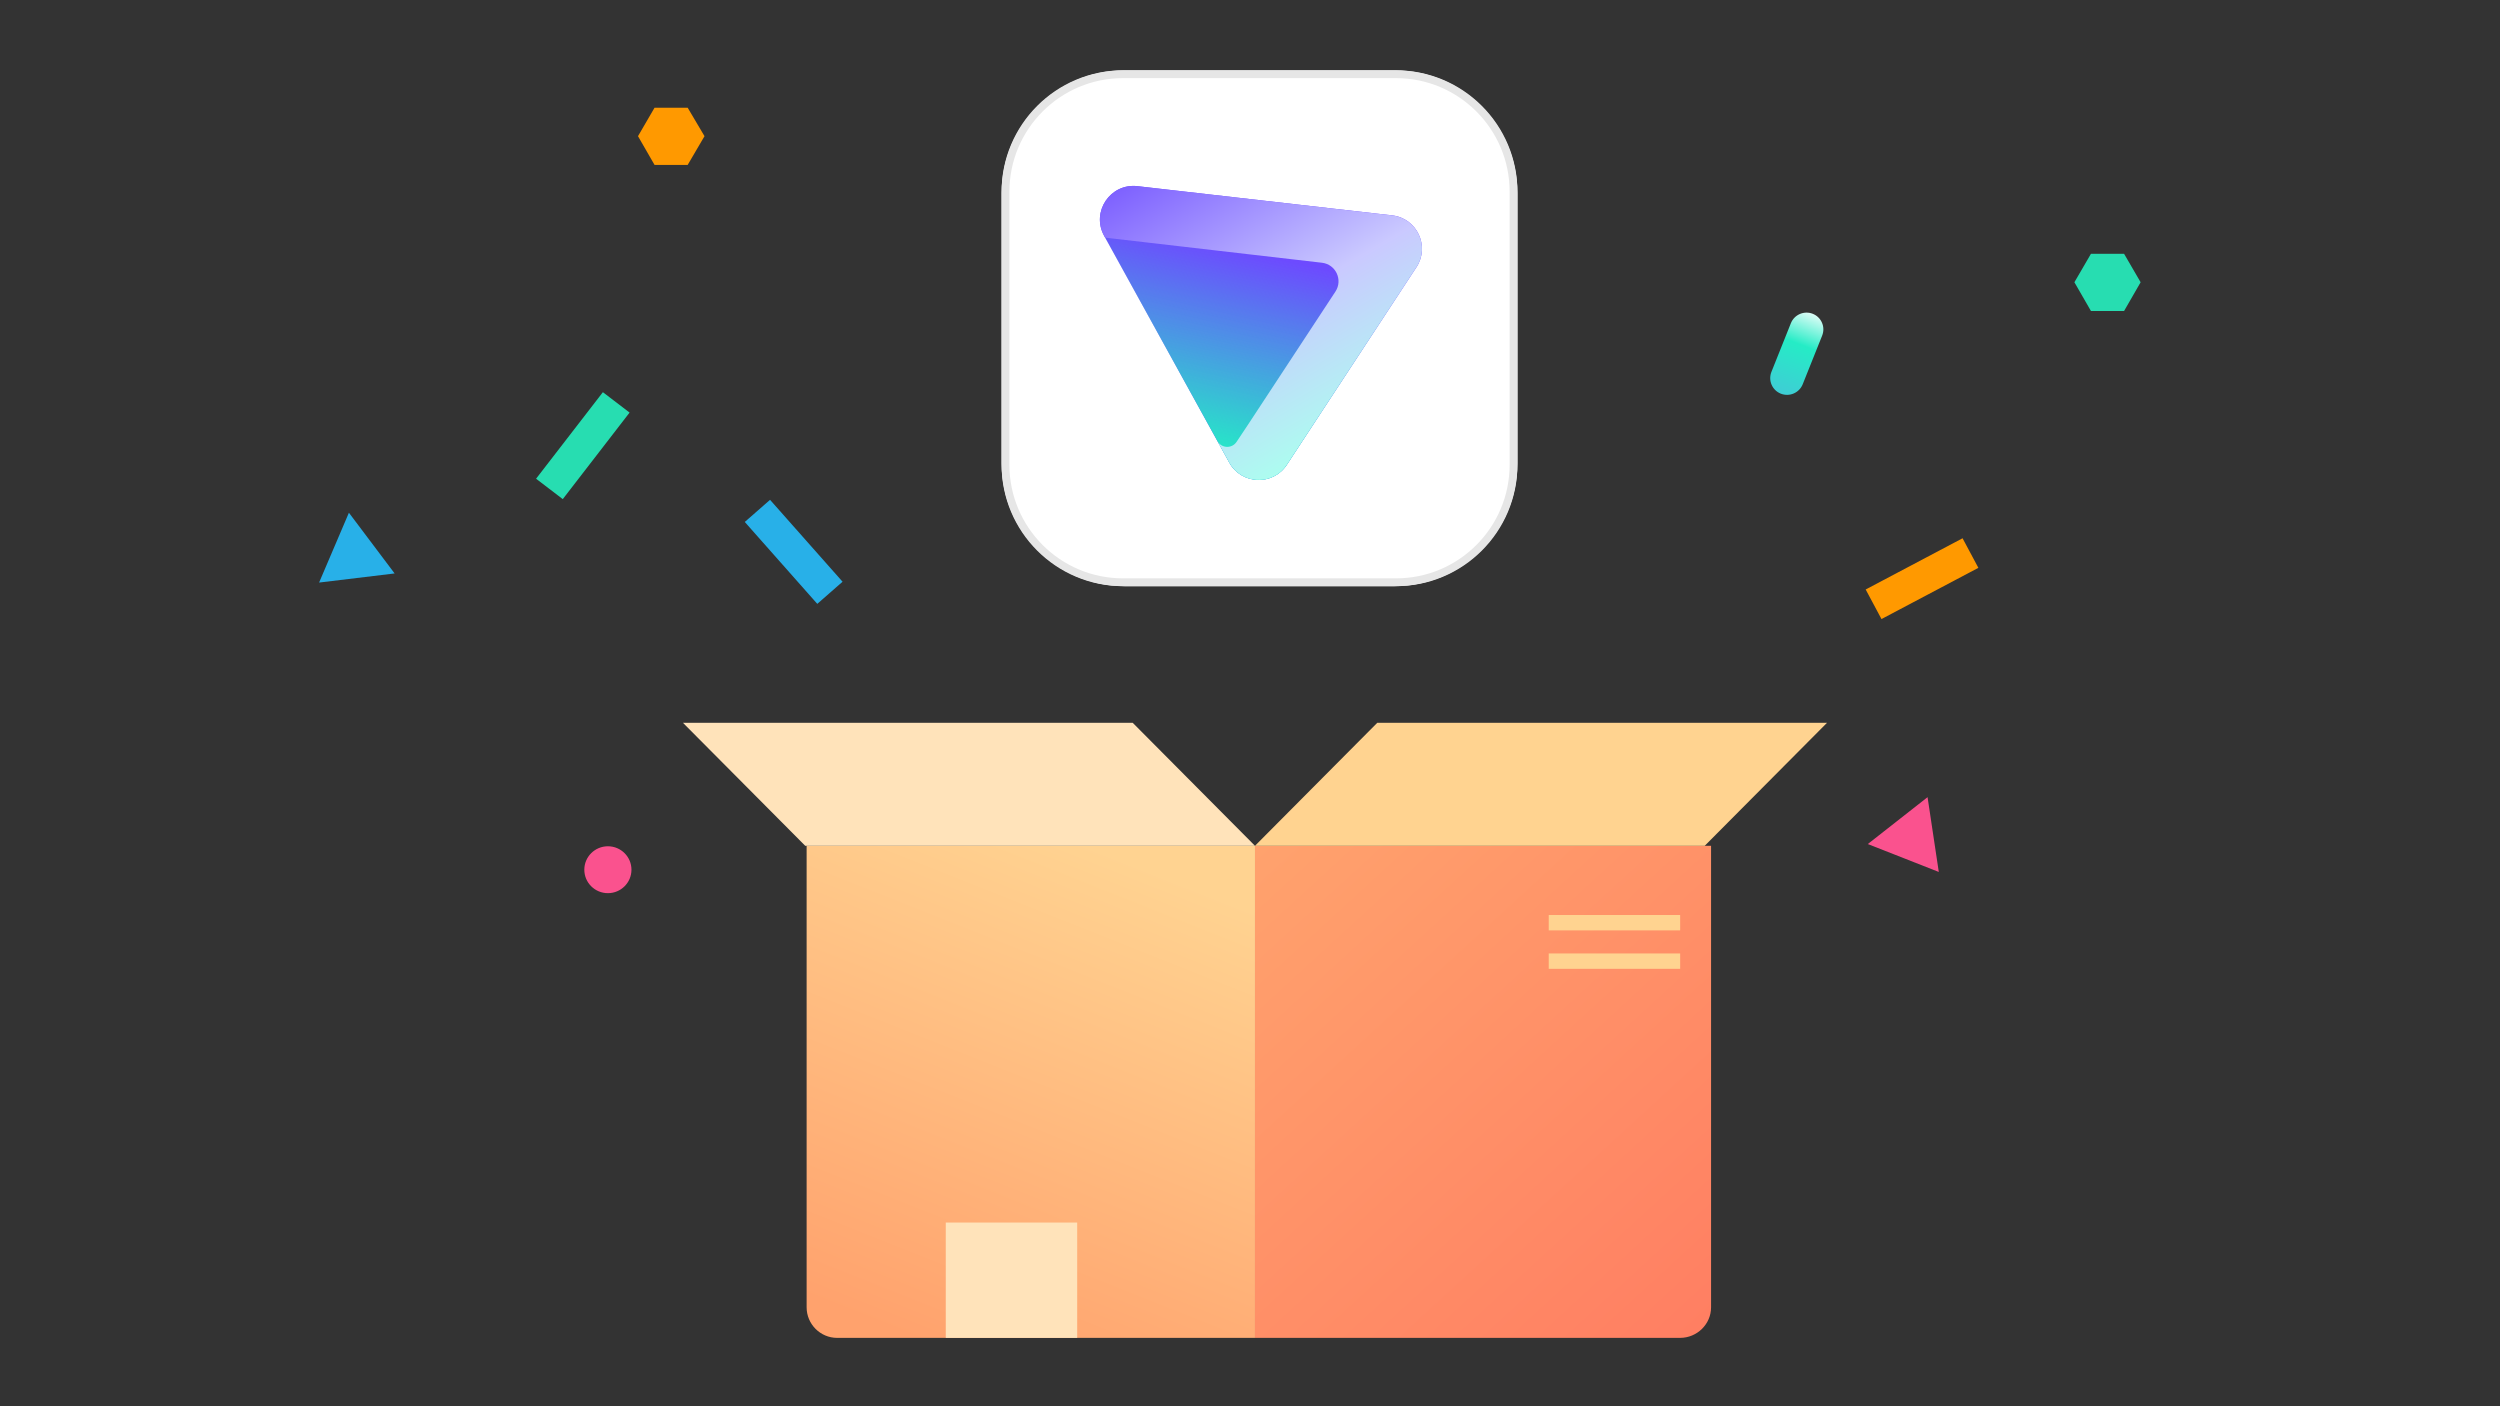 <svg width="320" height="180" viewBox="0 0 320 180" fill="none" xmlns="http://www.w3.org/2000/svg">
<rect x="0" y="0" width="320" height="180" fill="#333333" stroke="none"/>
<path d="M178.488 9H143.947C135.252 9 128.203 16.049 128.203 24.744V59.285C128.203 67.981 135.252 75.03 143.947 75.03H178.488C187.183 75.03 194.233 67.981 194.233 59.285V24.744C194.233 16.049 187.183 9 178.488 9Z" fill="white"/>
<path d="M148.636 24.233L176.052 28.208C176.937 28.336 177.776 28.69 178.489 29.237C179.202 29.784 179.765 30.506 180.125 31.334C180.486 32.162 180.631 33.069 180.549 33.971C180.466 34.872 180.158 35.736 179.653 36.483L163.895 59.806C163.363 60.593 162.633 61.221 161.779 61.625C160.926 62.029 159.981 62.194 159.043 62.103C158.105 62.012 157.209 61.668 156.447 61.107C155.685 60.546 155.086 59.789 154.712 58.914L143.054 31.617C142.683 30.748 142.548 29.794 142.662 28.855C142.777 27.915 143.137 27.023 143.705 26.271C144.274 25.519 145.031 24.933 145.897 24.575C146.764 24.217 147.709 24.099 148.636 24.233Z" fill="url(#paint0_linear_86_4687)"/>
<path d="M176.053 28.208L148.636 24.233C147.709 24.099 146.764 24.217 145.897 24.575C145.031 24.933 144.274 25.518 143.705 26.271C143.137 27.023 142.777 27.915 142.662 28.854C142.548 29.794 142.683 30.747 143.054 31.617L143.085 31.689L166.8 35.126C167.368 35.208 167.905 35.436 168.362 35.786C168.819 36.137 169.179 36.6 169.41 37.131C169.641 37.662 169.734 38.243 169.682 38.821C169.629 39.398 169.431 39.953 169.108 40.432L158.124 56.689C156.103 59.677 154.03 57.311 154.03 57.311L154.713 58.913C154.941 59.445 155.253 59.937 155.637 60.368L155.713 60.45C155.751 60.489 155.788 60.53 155.827 60.571C155.912 60.655 155.999 60.737 156.088 60.818L156.19 60.904C156.268 60.968 156.345 61.029 156.426 61.088C156.453 61.109 156.48 61.131 156.509 61.15C156.614 61.227 156.722 61.297 156.832 61.363L156.912 61.408C157.016 61.469 157.124 61.528 157.233 61.581L157.26 61.596C158.395 62.152 159.689 62.277 160.907 61.947C162.126 61.618 163.186 60.857 163.895 59.803L179.654 36.481C180.158 35.734 180.466 34.869 180.549 33.969C180.631 33.068 180.485 32.161 180.125 31.333C179.765 30.505 179.202 29.784 178.489 29.237C177.777 28.69 176.938 28.336 176.053 28.208Z" fill="url(#paint1_linear_86_4687)"/>
<path d="M128.203 24.55C128.203 15.962 135.165 9 143.753 9H178.682C187.27 9 194.233 15.962 194.233 24.55V59.48C194.233 68.068 187.27 75.03 178.682 75.03H143.753C135.165 75.03 128.203 68.068 128.203 59.48V24.55Z" fill="white"/>
<path d="M128.703 24.55C128.703 16.238 135.441 9.5 143.753 9.5H178.682C186.994 9.5 193.733 16.238 193.733 24.55V59.48C193.733 67.792 186.994 74.53 178.682 74.53H143.753C135.441 74.53 128.703 67.792 128.703 59.48V24.55Z" stroke="black" stroke-opacity="0.1"/>
<path fill-rule="evenodd" clip-rule="evenodd" d="M157.346 59.207C158.913 62.046 162.938 62.2 164.717 59.488L181.306 34.207C183.066 31.526 181.382 27.932 178.197 27.566L145.589 23.827C142.113 23.428 139.638 27.123 141.329 30.186L157.346 59.207Z" fill="url(#paint2_linear_86_4687)"/>
<path fill-rule="evenodd" clip-rule="evenodd" d="M157.346 59.207C158.913 62.046 162.938 62.2 164.717 59.488L181.306 34.207C183.066 31.526 181.382 27.932 178.197 27.566L145.589 23.827C142.113 23.428 139.638 27.123 141.329 30.186L157.346 59.207Z" fill="url(#paint3_linear_86_4687)"/>
<path fill-rule="evenodd" clip-rule="evenodd" d="M159.753 54.346L158.281 56.559C157.684 57.456 156.349 57.4 155.829 56.458L157.346 59.207C157.617 59.697 157.961 60.108 158.354 60.437L158.354 60.436C160.236 62.014 163.245 61.731 164.717 59.488L181.306 34.207C183.066 31.526 181.382 27.931 178.197 27.566L145.589 23.827C142.113 23.428 139.638 27.123 141.329 30.186L141.457 30.419L169.212 33.631C170.981 33.835 171.914 35.832 170.936 37.321L159.753 54.346Z" fill="url(#paint4_linear_86_4687)"/>
<path d="M160.638 171.248H107.149C105.003 171.248 103.248 169.488 103.248 167.337V108.263H160.638V171.248Z" fill="url(#paint5_linear_86_4687)"/>
<path d="M103.07 108.263H160.638L144.984 92.517H87.416L103.07 108.263Z" fill="#FFE3BA"/>
<path d="M160.638 171.248H215.048C217.231 171.248 219.017 169.488 219.017 167.337V108.263H160.638V171.248Z" fill="url(#paint6_linear_86_4687)"/>
<path d="M218.205 108.263H160.638L176.292 92.517H233.859L218.205 108.263Z" fill="#FFD390"/>
<path d="M137.88 156.486H121.058V171.248H137.88V156.486Z" fill="#FFE3BA"/>
<path d="M215.06 117.121H198.238V119.089H215.06V117.121Z" fill="#FFD390"/>
<path d="M215.06 122.041H198.238V124.01H215.06V122.041Z" fill="#FFD390"/>
<path d="M80.587 52.81L77.169 50.2L68.617 61.277L72.035 63.888L80.587 52.81Z" fill="#27DDB1"/>
<path d="M230.748 49.183L233.236 42.958C233.678 41.853 233.139 40.603 232.033 40.166C230.927 39.729 229.672 40.27 229.231 41.374L226.743 47.599C226.302 48.704 226.84 49.953 227.946 50.391C229.053 50.828 230.307 50.287 230.748 49.183Z" fill="url(#paint7_linear_86_4687)"/>
<path d="M98.567 63.977L95.332 66.81L104.612 77.294L107.847 74.461L98.567 63.977Z" fill="#28B0E8"/>
<path d="M253.231 72.683L251.208 68.898L238.807 75.454L240.83 79.239L253.231 72.683Z" fill="#FF9900"/>
<path d="M77.81 114.325C79.476 114.325 80.827 112.981 80.827 111.324C80.827 109.667 79.476 108.323 77.81 108.323C76.144 108.323 74.793 109.667 74.793 111.324C74.793 112.981 76.144 114.325 77.81 114.325Z" fill="#FA528E"/>
<path d="M88.022 13.787H83.783L81.664 17.431L83.783 21.11H88.022L90.177 17.431L88.022 13.787Z" fill="#FF9900"/>
<path d="M271.881 32.485H267.643L265.523 36.129L267.643 39.809H271.881L274 36.129L271.881 32.485Z" fill="#27DDB1"/>
<path d="M44.661 65.628L40.844 74.568L50.511 73.401L44.661 65.628Z" fill="#28B0E8"/>
<path d="M246.728 102.036L239.078 108.038L248.165 111.61L246.728 102.036Z" fill="#FA528E"/>
<defs>
<linearGradient id="paint0_linear_86_4687" x1="163.237" y1="34.487" x2="146.474" y2="73.824" gradientUnits="userSpaceOnUse">
<stop offset="0.108" stop-color="#6F4CFF"/>
<stop offset="0.824" stop-color="#52FCBE"/>
</linearGradient>
<linearGradient id="paint1_linear_86_4687" x1="190.577" y1="52.921" x2="153.148" y2="1.193" gradientUnits="userSpaceOnUse">
<stop offset="0.094" stop-color="#D4CAFF"/>
<stop offset="0.396" stop-color="#C4B7FF"/>
<stop offset="0.951" stop-color="#6D4AFF"/>
</linearGradient>
<linearGradient id="paint2_linear_86_4687" x1="163.439" y1="0.988" x2="164.842" y2="48.688" gradientUnits="userSpaceOnUse">
<stop offset="0.989" stop-color="#6D4AFF"/>
</linearGradient>
<linearGradient id="paint3_linear_86_4687" x1="163.713" y1="7.591" x2="152.054" y2="57.788" gradientUnits="userSpaceOnUse">
<stop offset="0.48" stop-color="#24ECC6" stop-opacity="0"/>
<stop offset="0.994" stop-color="#24ECC6"/>
</linearGradient>
<linearGradient id="paint4_linear_86_4687" x1="167.57" y1="63.288" x2="141.72" y2="19.082" gradientUnits="userSpaceOnUse">
<stop offset="0.066" stop-color="#ABFFEF"/>
<stop offset="0.45" stop-color="#CAC9FF"/>
<stop offset="1" stop-color="#6D4AFF"/>
</linearGradient>
<linearGradient id="paint5_linear_86_4687" x1="141.178" y1="108.763" x2="116.357" y2="171.208" gradientUnits="userSpaceOnUse">
<stop stop-color="#FFD391"/>
<stop offset="1" stop-color="#FFA26D"/>
</linearGradient>
<linearGradient id="paint6_linear_86_4687" x1="219.563" y1="171.248" x2="161.454" y2="107.908" gradientUnits="userSpaceOnUse">
<stop stop-color="#FF7E62"/>
<stop offset="1" stop-color="#FFA26D"/>
</linearGradient>
<linearGradient id="paint7_linear_86_4687" x1="227.142" y1="52.948" x2="232.359" y2="39.411" gradientUnits="userSpaceOnUse">
<stop offset="0.005" stop-color="#6898EC"/>
<stop offset="0.141" stop-color="#41CAD6"/>
<stop offset="0.651" stop-color="#25ECC6"/>
<stop offset="1" stop-color="white"/>
</linearGradient>
</defs>
</svg>

